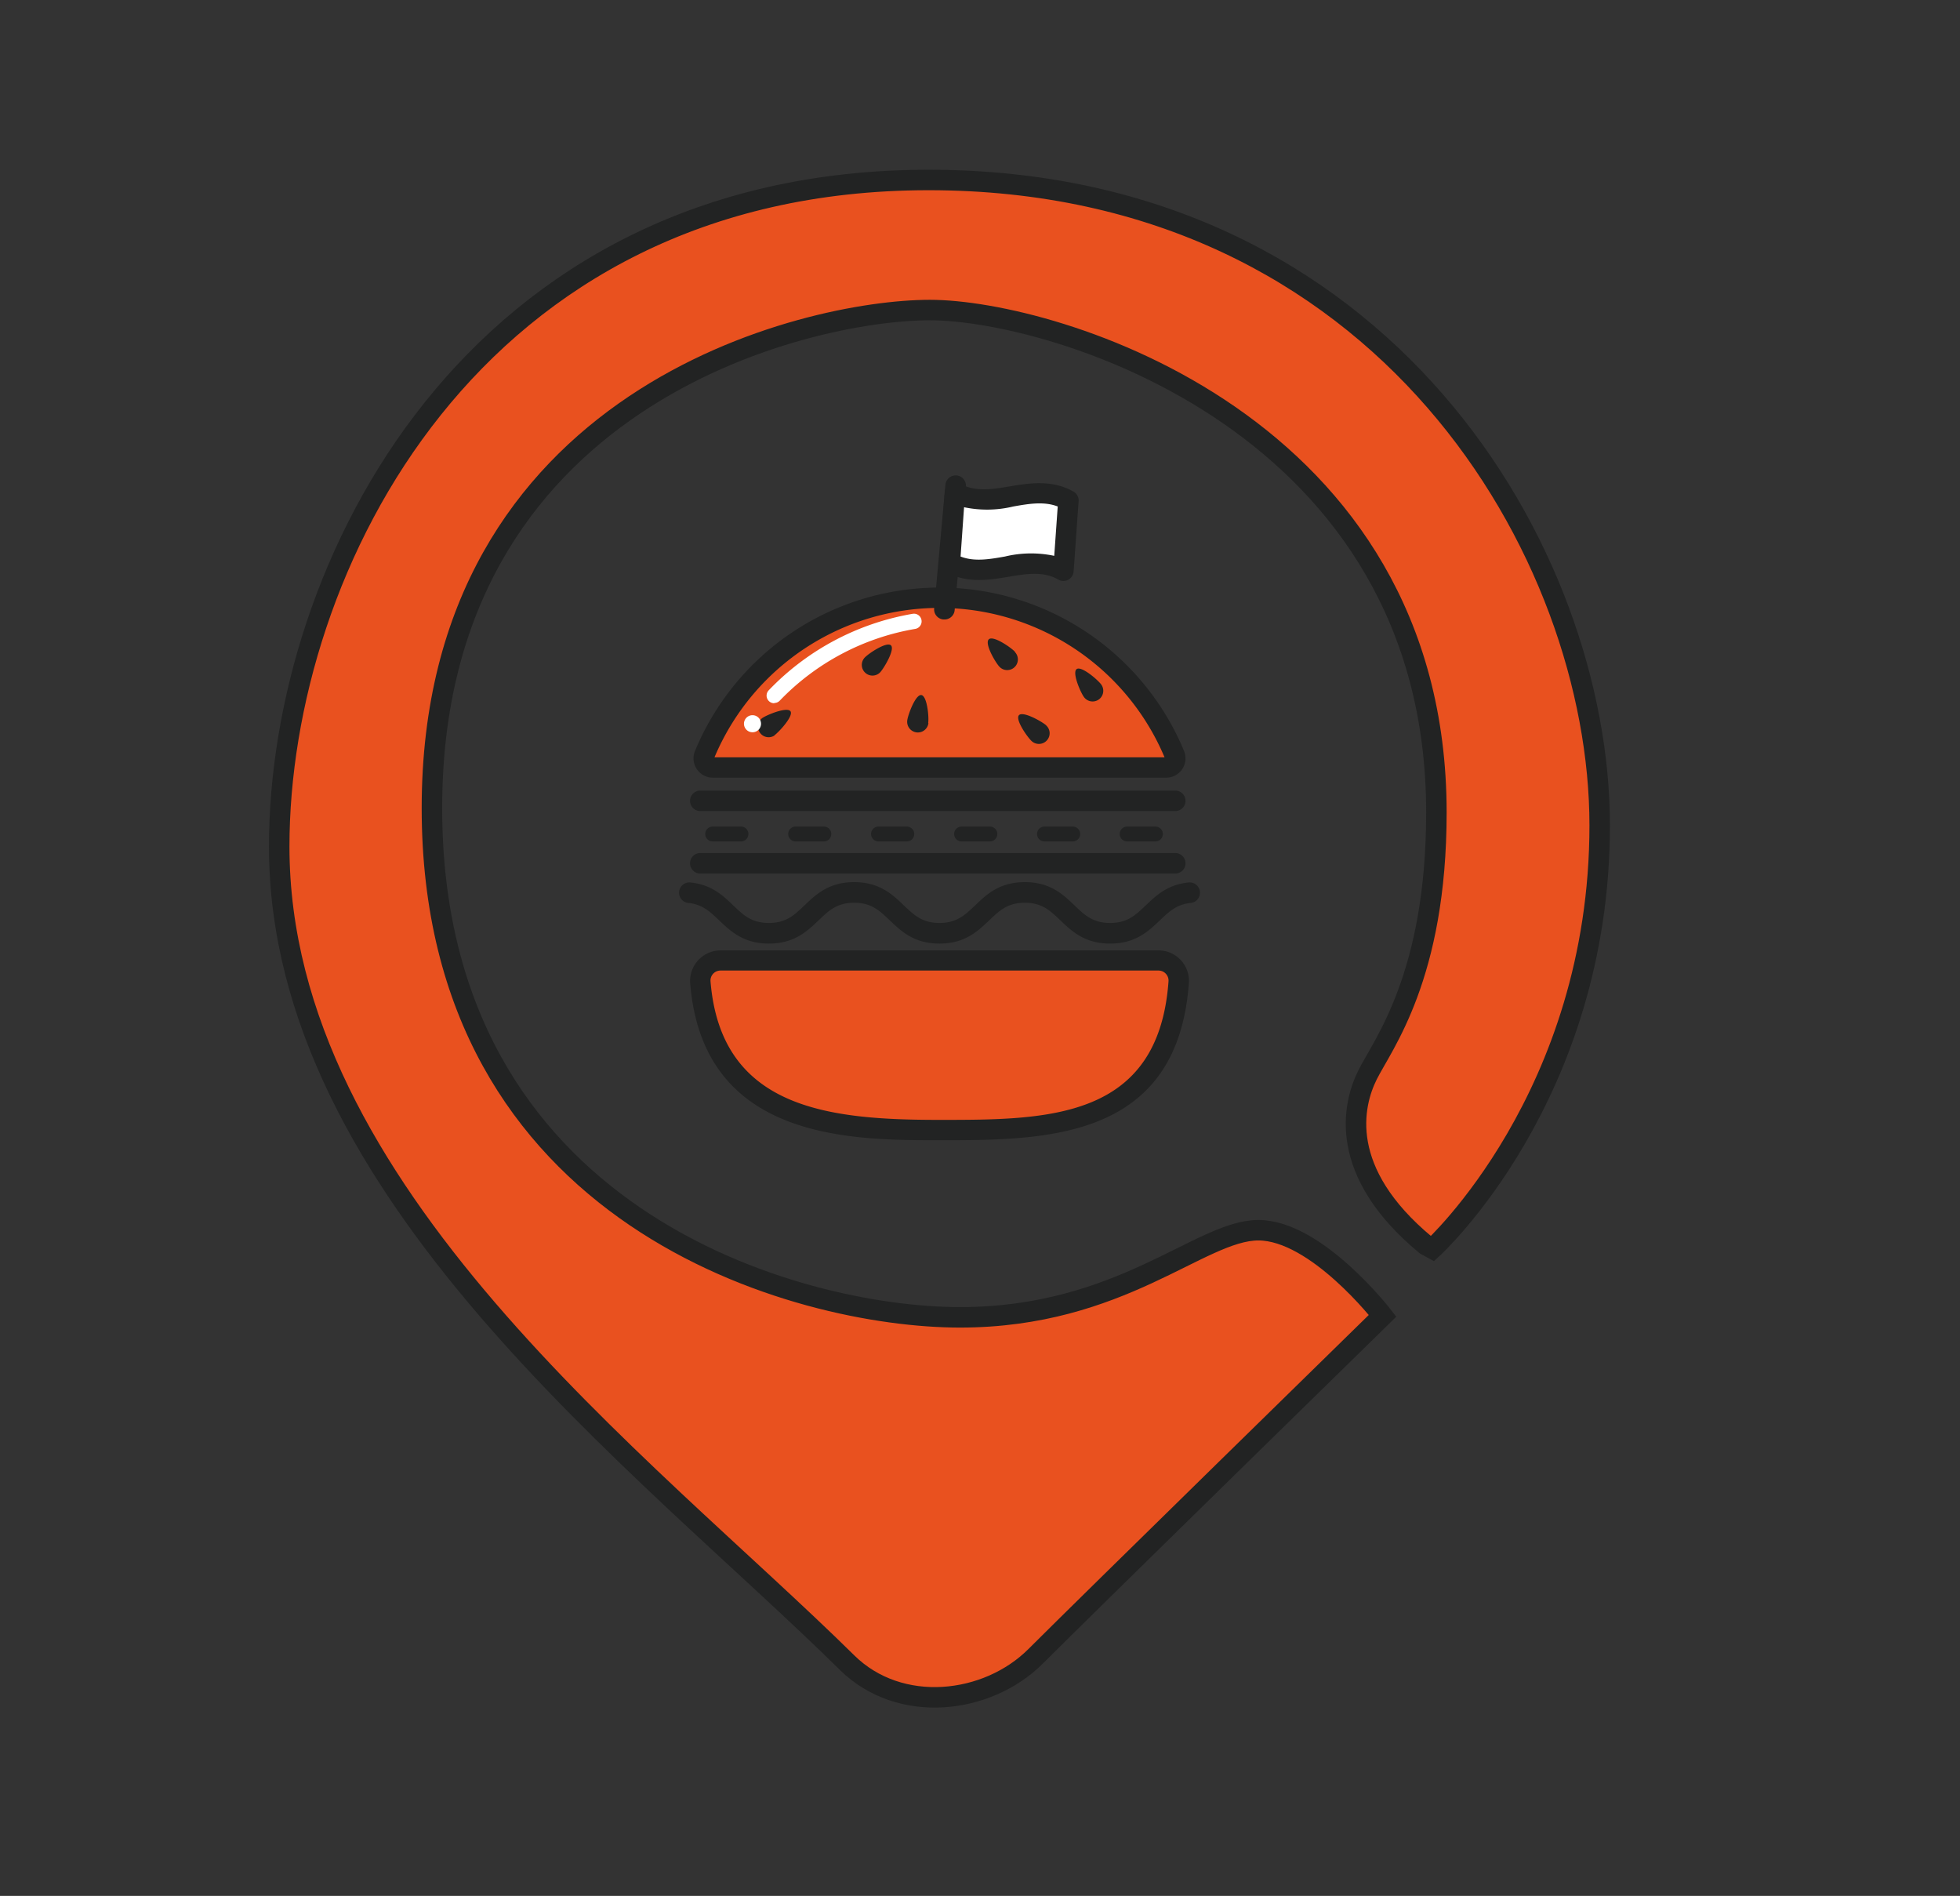 <svg id="Capa_1" data-name="Capa 1" xmlns="http://www.w3.org/2000/svg" viewBox="0 0 287.11 277.68"><rect x="0" y="0" width="287.11" height="277.68" fill="#333333" stroke="none"/><defs><style>.cls-1,.cls-2{fill:#e9511f;}.cls-1{stroke:#222323;stroke-miterlimit:10;stroke-width:3px;}.cls-3{fill:#222323;}.cls-4{fill:#fff;}</style></defs><title>hamburguesa</title><path class="cls-1" d="M124.08,243.51c7.73,7.63,20.56,6.15,27.64-.94s50.81-49.86,50.81-49.86-9.69-12.53-18.2-12.53-20.08,12.76-43.71,12.76-77.35-14.41-77.35-74.59,54.82-72.94,72.94-72.94S210.41,62,210.41,119c0,24-7.88,34-10.09,38.44s-4.41,14.18,8.51,24.89l1,.55s24.5-22.29,24.5-62-31.51-94.52-98.3-94.52S40.9,83.06,40.9,124C40.9,174.58,94.46,214.29,124.08,243.51Z"/><path class="cls-2" d="M105.54,140.66h64.17a3,3,0,0,1,2.95,3.17c-1.57,21.69-19.52,21.69-35,21.69s-33.37-1.21-35-21.68a3,3,0,0,1,3-3.18Z"/><path class="cls-3" d="M105.54,142.15a1.46,1.46,0,0,0-1.46,1.57c1.52,18.74,17.4,20.3,33.54,20.3,15.77,0,32.08,0,33.55-20.3a1.47,1.47,0,0,0-1.46-1.57ZM137.62,167c-13,0-34.66,0-36.52-23a4.47,4.47,0,0,1,4.44-4.8h64.17a4.45,4.45,0,0,1,4.44,4.77C172.48,167,153.15,167,137.62,167Z"/><path class="cls-2" d="M170.81,112.41H104.44a1.35,1.35,0,0,1-1.25-1.86,37.28,37.28,0,0,1,68.87,0,1.35,1.35,0,0,1-1.25,1.86Z"/><path class="cls-3" d="M104.66,110.92h65.93a35.77,35.77,0,0,0-65.93,0Zm66,.2h0Zm.13,2.78H104.44a2.83,2.83,0,0,1-2.63-3.92,38.77,38.77,0,0,1,71.63,0,2.83,2.83,0,0,1-2.63,3.92Z"/><path class="cls-4" d="M113.42,103a1.12,1.12,0,0,1-.81-1.9A38.06,38.06,0,0,1,133.69,89.9a1.12,1.12,0,0,1,.38,2.21,35.88,35.88,0,0,0-19.85,10.51,1.1,1.1,0,0,1-.8.34Z"/><path class="cls-3" d="M128.94,98.46a1.56,1.56,0,1,1-2.27-2.15c.59-.62,3.22-2.38,3.84-1.79s-1,3.31-1.57,3.94Z"/><path class="cls-3" d="M113.44,107.73a1.56,1.56,0,0,1-1.78-2.56c.71-.49,3.64-1.68,4.13-1s-1.64,3-2.35,3.53Z"/><path class="cls-3" d="M136,105.92a1.56,1.56,0,0,1-3.1-.41c.11-.85,1.21-3.82,2.06-3.71s1.15,3.26,1,4.12Z"/><path class="cls-3" d="M148.68,95.51a1.56,1.56,0,0,1-2.28,2.14c-.59-.63-2.19-3.35-1.57-4s3.26,1.18,3.85,1.81Z"/><path class="cls-3" d="M153.24,106.24a1.55,1.55,0,0,1,.11,2.2,1.57,1.57,0,0,1-2.21.12c-.64-.58-2.46-3.17-1.88-3.81s3.34.91,4,1.49Z"/><path class="cls-3" d="M161.31,100.25a1.56,1.56,0,1,1-2.52,1.85c-.51-.69-1.77-3.59-1.08-4.1s3.09,1.56,3.6,2.25Z"/><path class="cls-4" d="M111.48,106a1.25,1.25,0,1,1-1.25-1.25,1.25,1.25,0,0,1,1.25,1.25Z"/><path class="cls-3" d="M162.62,138.2c-3.73,0-5.62-1.81-7.29-3.4-1.5-1.44-2.69-2.58-5.21-2.58s-3.71,1.14-5.22,2.58c-1.67,1.59-3.56,3.4-7.28,3.4s-5.61-1.81-7.28-3.4c-1.51-1.44-2.69-2.58-5.22-2.58s-3.71,1.14-5.21,2.58c-1.67,1.59-3.56,3.4-7.28,3.4s-5.61-1.81-7.28-3.4c-1.32-1.26-2.45-2.35-4.51-2.55a1.49,1.49,0,1,1,.28-3c3.09.29,4.79,1.92,6.29,3.36s2.7,2.57,5.22,2.57,3.71-1.14,5.21-2.57c1.67-1.6,3.56-3.41,7.28-3.41s5.62,1.81,7.28,3.41c1.51,1.43,2.7,2.57,5.22,2.57s3.71-1.14,5.22-2.57c1.66-1.6,3.55-3.41,7.28-3.41s5.61,1.81,7.28,3.41c1.5,1.43,2.69,2.57,5.22,2.57s3.71-1.14,5.21-2.57,3.21-3.07,6.3-3.36a1.49,1.49,0,1,1,.28,3c-2.06.2-3.19,1.29-4.51,2.55-1.67,1.59-3.56,3.4-7.28,3.4Z"/><path class="cls-3" d="M138.33,90.73h-.14a1.49,1.49,0,0,1-1.35-1.63L138.49,71a1.49,1.49,0,1,1,3,.27l-1.65,18.11a1.49,1.49,0,0,1-1.48,1.35Z"/><path class="cls-4" d="M139.88,72.12c5.35,3.07,11.27-1.89,16.63,1.18-.25,3.43-.49,6.86-.74,10.3-5.35-3.08-11.27,1.89-16.62-1.18.24-3.44.49-6.87.73-10.3Z"/><path class="cls-3" d="M140.71,81.51c2,.78,4.2.41,6.5,0a16.39,16.39,0,0,1,7.22-.1l.51-7.23c-2-.77-4.19-.41-6.5,0a16.39,16.39,0,0,1-7.22.11l-.51,7.22Zm15.06,3.58a1.52,1.52,0,0,1-.74-.2c-2.21-1.27-4.69-.85-7.32-.41-2.89.49-6.16,1-9.3-.77a1.49,1.49,0,0,1-.75-1.4l.73-10.3a1.5,1.5,0,0,1,2.23-1.19c2.22,1.27,4.7.85,7.33.41,2.88-.48,6.16-1,9.3.77a1.5,1.5,0,0,1,.75,1.4l-.73,10.3a1.51,1.51,0,0,1-.79,1.21,1.47,1.47,0,0,1-.71.18Z"/><path class="cls-3" d="M172.16,118.79H102.58a1.5,1.5,0,0,1,0-3h69.58a1.5,1.5,0,1,1,0,3Z"/><path class="cls-3" d="M172.16,127.94H102.58a1.5,1.5,0,0,1,0-3h69.58a1.5,1.5,0,1,1,0,3Z"/><path class="cls-3" d="M108.54,123.24H104.4a1.09,1.09,0,0,1,0-2.18h4.14a1.09,1.09,0,0,1,0,2.18Z"/><path class="cls-3" d="M120.68,123.24h-4.13a1.09,1.09,0,0,1,0-2.18h4.13a1.09,1.09,0,0,1,0,2.18Z"/><path class="cls-3" d="M132.83,123.24h-4.14a1.09,1.09,0,0,1,0-2.18h4.14a1.09,1.09,0,1,1,0,2.18Z"/><path class="cls-3" d="M145,123.24h-4.14a1.09,1.09,0,0,1,0-2.18H145a1.09,1.09,0,0,1,0,2.18Z"/><path class="cls-3" d="M157.11,123.24H153a1.09,1.09,0,0,1,0-2.18h4.14a1.09,1.09,0,0,1,0,2.18Z"/><path class="cls-3" d="M169.25,123.24h-4.14a1.09,1.09,0,0,1,0-2.18h4.14a1.09,1.09,0,0,1,0,2.18Z"/></svg>